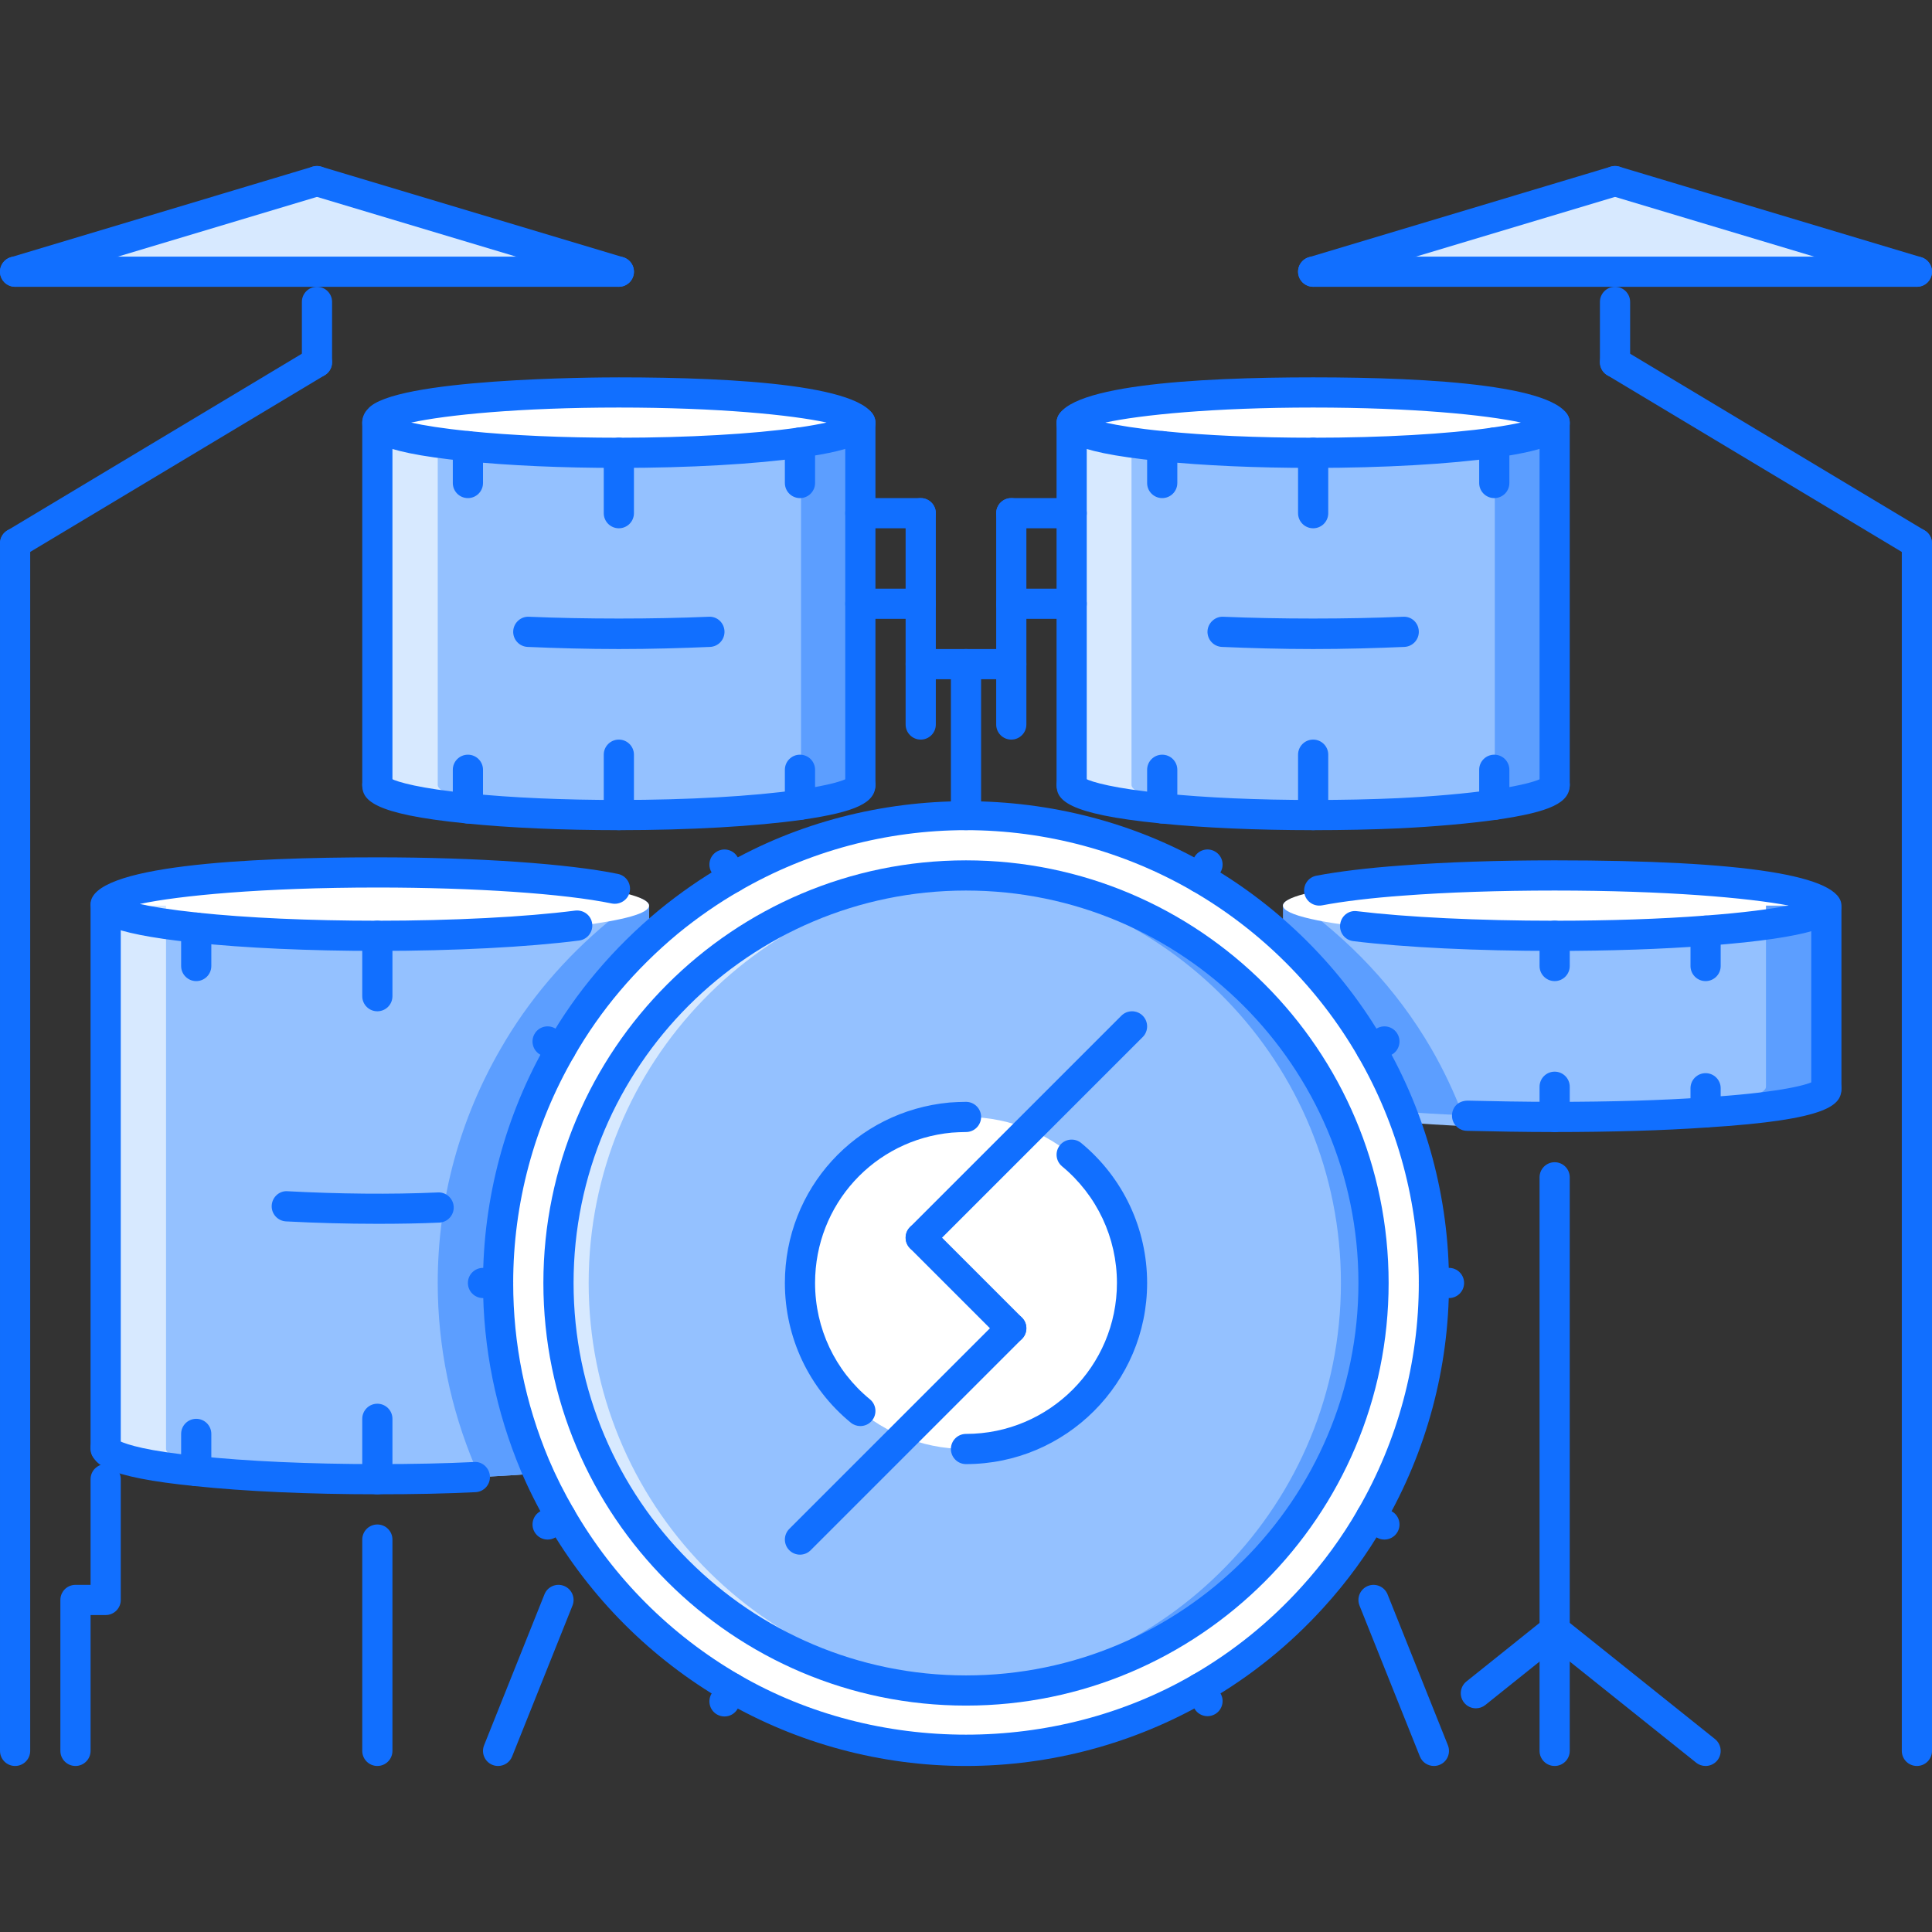 <?xml version="1.0" encoding="iso-8859-1"?>
<!-- Generator: Adobe Illustrator 19.0.0, SVG Export Plug-In . SVG Version: 6.00 Build 0)  -->
<svg version="1.1" id="Capa_1" xmlns="http://www.w3.org/2000/svg" xmlns:xlink="http://www.w3.org/1999/xlink" x="0px" y="0px"
	 viewBox="0 0 511.812 511.812" style="enable-background:new 0 0 511.812 511.812;" xml:space="preserve">
<rect x="0" y="0" width="511.812" height="511.812" fill="#333333" stroke="none"/>
<path style="fill:#94C1FF;" d="M27.991,239.913v143.955c0,2.483,10.527,4.803,26.99,6.24c12.324,1.117,27.978,1.757,44.983,1.757
	c21.504,0,40.755-1.038,53.98-2.718c11.16-1.437,17.993-3.201,17.993-5.279V239.913H27.991z"/>
<path style="fill:#5C9EFF;" d="M131.952,339.877c0-33.878,15.6-64.063,39.985-83.852v-16.111c0-0.699-0.898-1.375-2.433-2.026
	c-2.905,2.007-5.721,4.115-8.442,6.345c-11.355,9.438-21.113,20.798-28.47,33.667c-10.559,18.236-16.635,39.432-16.635,61.978
	c0,17.118,3.519,33.433,9.758,48.303c0.441,1.046,0.957,2.054,1.434,3.085c6.232-0.281,12.026-0.656,17.247-1.117
	C136.482,375.13,131.952,358.042,131.952,339.877z"/>
<path style="fill:#FFFFFF;" d="M171.938,239.913c0,2.077-6.833,3.838-17.993,5.279c-13.226,1.679-32.477,2.718-53.98,2.718
	c-17.005,0-32.66-0.641-44.983-1.761c-16.462-1.437-26.99-3.756-26.99-6.236c0-4.396,32.207-7.997,71.973-7.997
	S171.938,235.517,171.938,239.913z"/>
<path style="fill:#94C1FF;" d="M342.874,242.912v47.983c0,2.483,10.527,4.803,26.99,6.239c12.323,1.117,27.974,1.757,44.982,1.757
	c21.508,0,40.751-1.038,53.98-2.717c11.16-1.438,17.993-3.202,17.993-5.279v-47.983L342.874,242.912L342.874,242.912z"/>
<path style="fill:#5C9EFF;" d="M339.875,239.913v16.111c12.651,10.278,22.858,23.382,29.825,38.322
	c5.459,0.453,11.378,0.828,17.845,1.086c-2.343-6.084-5.1-11.957-8.325-17.533c-9.23-15.955-22.07-29.458-37.197-39.887
	C340.672,238.621,339.875,239.257,339.875,239.913z"/>
<path style="fill:#FFFFFF;" d="M483.821,239.913c0,2.077-6.833,3.838-17.993,5.279c-13.229,1.679-32.472,2.718-53.979,2.718
	c-17.01,0-32.66-0.641-44.983-1.761c-16.463-1.437-26.99-3.756-26.99-6.236c0-4.396,32.207-7.997,71.974-7.997
	C451.614,231.916,483.821,235.517,483.821,239.913z"/>
<path style="fill:#D7E9FF;" d="M70.975,390.108c-16.462-1.438-26.99-3.757-26.99-6.24V239.913H27.991v143.955
	c0,2.483,10.527,4.803,26.99,6.24c12.324,1.117,27.978,1.757,44.983,1.757c3.042,0,6.021-0.023,8.966-0.063
	C94.681,391.646,81.561,391.069,70.975,390.108z"/>
<path style="fill:#5C9EFF;" d="M467.827,239.913v47.983c0,2.077-6.833,3.842-17.993,5.279c-11.354,1.444-27.161,2.405-45.015,2.655
	c2.336,0.023,4.631,0.063,7.029,0.063c21.508,0,40.75-1.039,53.979-2.718c11.16-1.438,17.993-3.202,17.993-5.279v-47.983
	L467.827,239.913L467.827,239.913z"/>
<polygon style="fill:#D7E9FF;" points="507.812,71.976 347.872,71.976 427.843,47.985 "/>
<path style="fill:#94C1FF;" d="M395.854,117.24c9.918-1.441,15.994-3.202,15.994-5.279v95.964c0,2.077-6.076,3.839-15.994,5.279
	c-6.873,0.957-15.51,1.757-25.35,2.237c-7.037,0.32-14.636,0.48-22.633,0.48c-15.119,0-29.028-0.641-39.985-1.761
	c-14.635-1.438-23.991-3.757-23.991-6.236v-47.982v-23.991V111.96c0,2.48,9.356,4.799,23.991,6.236
	c10.957,1.121,24.866,1.761,39.985,1.761C366.99,119.958,384.093,118.919,395.854,117.24z"/>
<g>
	<path style="fill:#FFFFFF;" d="M411.848,111.961c0,2.078-6.076,3.838-15.994,5.279c-11.762,1.679-28.864,2.718-47.982,2.718
		c-15.119,0-29.028-0.64-39.985-1.761c-14.635-1.437-23.991-3.756-23.991-6.236c0-4.397,28.631-7.997,63.977-7.997
		S411.848,107.564,411.848,111.961z"/>
	<path style="fill:#FFFFFF;" d="M363.225,277.899c10.559,18.236,16.635,39.432,16.635,61.978c0,22.554-6.076,43.749-16.635,61.978
		c-4.396,7.676-9.676,14.877-15.588,21.351c-8.56,9.442-18.634,17.596-29.755,23.991c-18.228,10.559-39.423,16.635-61.976,16.635
		c-22.55,0-43.746-6.076-61.977-16.635c-18.794-10.871-34.468-26.545-45.342-45.342c-2.562-4.397-4.877-8.958-6.877-13.675
		c-6.239-14.87-9.758-31.185-9.758-48.303c0-22.546,6.076-43.741,16.635-61.978c7.356-12.869,17.114-24.229,28.47-33.667
		c5.275-4.318,10.875-8.239,16.873-11.675c18.231-10.559,39.427-16.635,61.977-16.635c22.553,0,43.749,6.076,61.976,16.635
		C336.673,243.432,352.354,259.106,363.225,277.899z M363.866,339.877c0-59.657-48.303-107.96-107.959-107.96
		c-59.658,0-107.96,48.303-107.96,107.96s48.302,107.96,107.96,107.96C315.563,447.837,363.866,399.534,363.866,339.877z"/>
</g>
<path style="fill:#94C1FF;" d="M255.906,231.916c59.657,0,107.959,48.303,107.959,107.96s-48.302,107.961-107.959,107.961
	c-59.658,0-107.96-48.303-107.96-107.96S196.249,231.916,255.906,231.916z"/>
<path style="fill:#D7E9FF;" d="M155.944,339.877c0-58.307,46.174-105.641,103.961-107.757c-1.34-0.051-2.648-0.203-3.999-0.203
	c-59.658,0-107.96,48.303-107.96,107.96s48.302,107.96,107.96,107.96c1.35,0,2.659-0.148,3.999-0.203
	C202.117,445.517,155.944,398.183,155.944,339.877z"/>
<path style="fill:#5C9EFF;" d="M355.228,339.877c0,58.307-46.17,105.641-103.96,107.757c1.339,0.055,2.647,0.203,3.998,0.203
	c59.657,0,107.959-48.303,107.959-107.96s-48.302-107.961-107.959-107.961c-1.351,0-2.659,0.152-3.998,0.203
	C309.058,234.236,355.228,281.57,355.228,339.877z"/>
<path style="fill:#94C1FF;" d="M211.923,117.24c9.918-1.441,15.994-3.202,15.994-5.279v23.991v23.991v47.982
	c0,2.077-6.076,3.839-15.994,5.279c-11.757,1.679-28.868,2.718-47.982,2.718c-15.116,0-29.028-0.641-39.985-1.761
	c-14.635-1.438-23.991-3.757-23.991-6.236v-95.964c0,2.48,9.356,4.799,23.991,6.236c10.957,1.121,24.87,1.761,39.985,1.761
	C183.054,119.958,200.165,118.919,211.923,117.24z"/>
<path style="fill:#D7E9FF;" d="M139.949,214.161c-14.635-1.438-23.991-3.757-23.991-6.236v-90.693
	c-9.918-1.41-15.994-3.284-15.994-5.271v95.964c0,2.479,9.356,4.799,23.991,6.236c10.957,1.12,24.87,1.761,39.985,1.761
	c2.913,0,5.764-0.031,8.571-0.078C160.305,215.668,149.071,215.094,139.949,214.161z"/>
<path style="fill:#5C9EFF;" d="M188.217,214.161c14.635-1.438,23.991-3.757,23.991-6.236v-90.693
	c9.918-1.41,15.994-3.284,15.994-5.271v95.964c0,2.479-9.356,4.799-23.991,6.236c-10.957,1.12-24.87,1.761-39.985,1.761
	c-2.913,0-5.764-0.031-8.571-0.078C167.861,215.668,179.095,215.094,188.217,214.161z"/>
<path style="fill:#D7E9FF;" d="M323.74,214.161c-14.635-1.438-23.991-3.757-23.991-6.236v-90.693
	c-9.918-1.41-15.994-3.284-15.994-5.271v95.964c0,2.479,9.356,4.799,23.991,6.236c10.957,1.12,24.866,1.761,39.985,1.761
	c2.913,0,5.764-0.031,8.575-0.078C344.093,215.668,332.862,215.094,323.74,214.161z"/>
<path style="fill:#5C9EFF;" d="M372.004,214.161c14.635-1.438,23.991-3.757,23.991-6.236v-90.693
	c9.918-1.41,15.994-3.284,15.994-5.271v95.964c0,2.479-9.356,4.799-23.991,6.236c-10.949,1.12-24.866,1.761-39.985,1.761
	c-2.905,0-5.764-0.031-8.567-0.078C351.651,215.668,362.882,215.094,372.004,214.161z"/>
<path style="fill:#FFFFFF;" d="M227.917,111.961c0,2.078-6.076,3.838-15.994,5.279c-11.757,1.679-28.868,2.718-47.982,2.718
	c-15.116,0-29.028-0.64-39.985-1.761c-14.635-1.437-23.991-3.756-23.991-6.236c0-0.32,0.078-0.558,0.32-0.8
	c3.28-3.999,30.547-7.197,63.656-7.197C199.287,103.964,227.917,107.564,227.917,111.961z"/>
<polygon style="fill:#D7E9FF;" points="163.941,71.976 4,71.976 83.97,47.985 "/>
<path style="fill:#FFFFFF;" d="M299.889,339.877c0,24.296-19.695,43.983-43.983,43.983c-24.292,0-43.984-19.688-43.984-43.983
	c0-24.288,19.692-43.983,43.984-43.983C280.194,295.893,299.889,315.589,299.889,339.877z"/>
<g>
	<path style="fill:#116FFF;" d="M483.821,292.496c-2.21,0-3.998-1.585-3.998-3.796v-47.986c0-2.21,1.788-3.999,3.998-3.999
		c2.211,0,3.999,1.789,3.999,3.999v47.58C487.82,290.505,486.032,292.496,483.821,292.496z"/>
	<path style="fill:#116FFF;" d="M411.848,251.909c-20.703,0-39.642-0.917-53.34-2.589c-2.194-0.266-3.757-2.257-3.483-4.452
		c0.266-2.19,2.233-3.792,4.452-3.483c13.182,1.605,32.276,2.526,52.371,2.526c14.486,0,28.208-0.464,39.68-1.347
		c10.551-0.781,17.705-1.769,22.297-2.675c-10.621-2.034-32.457-3.975-61.977-3.975c-14.667,0-28.529,0.464-40.079,1.347
		c-8.294,0.594-15.939,1.507-21.547,2.581c-2.163,0.387-4.256-1.007-4.678-3.179c-0.414-2.167,1.007-4.264,3.179-4.678
		c5.904-1.128,13.877-2.085,22.452-2.698c11.73-0.898,25.803-1.371,40.673-1.371c50.41,0,75.972,4.038,75.972,11.996
		c0,1.347-0.516,2.562-1.546,3.604c-1.094,1.226-4.343,4.823-34.145,7.021C440.463,251.436,426.53,251.909,411.848,251.909z"/>
	<path style="fill:#116FFF;" d="M411.848,299.891c-8.106,0-15.979-0.156-23.281-0.32c-2.21-0.047-3.959-1.874-3.912-4.084
		c0.055-2.202,1.586-3.843,4.092-3.913c7.248,0.164,15.058,0.32,23.102,0.32c14.861,0,28.591-0.405,39.703-1.187
		c18.541-1.156,26.545-3.085,28.662-4.14c0.641-1.343,2.015-2.272,3.607-2.272c2.211,0,3.999,1.789,3.999,3.998
		c0,4.304-2.733,8.342-35.737,10.396C440.822,299.477,426.889,299.891,411.848,299.891z"/>
	<path style="fill:#116FFF;" d="M255.906,467.829c-22.457,0-44.581-5.935-63.98-17.173c-19.395-11.223-35.576-27.404-46.799-46.795
		c-2.71-4.655-5.1-9.411-7.099-14.12c-6.686-15.939-10.075-32.715-10.075-49.864c0-22.452,5.939-44.577,17.173-63.977
		c7.45-13.046,17.337-24.741,29.372-34.741c5.619-4.6,11.48-8.657,17.442-12.074c38.767-22.445,89.142-22.457,127.94,0.012
		c19.399,11.223,35.581,27.404,46.804,46.803c11.237,19.399,17.173,41.524,17.173,63.977c0,22.46-5.936,44.585-17.173,63.984
		c-4.491,7.849-9.911,15.268-16.096,22.046c-8.927,9.832-19.259,18.166-30.708,24.757
		C300.483,461.894,278.366,467.829,255.906,467.829z M255.906,219.921c-21.051,0-41.789,5.564-59.974,16.096
		c-5.596,3.206-11.09,7.009-16.342,11.308c-11.277,9.371-20.547,20.336-27.533,32.559c-10.543,18.204-16.107,38.946-16.107,59.993
		c0,16.088,3.178,31.816,9.446,46.756c1.862,4.39,4.1,8.841,6.646,13.214c10.527,18.196,25.702,33.371,43.891,43.891
		c36.369,21.063,83.574,21.063,119.951,0c10.73-6.178,20.414-13.987,28.786-23.219c5.795-6.349,10.871-13.291,15.089-20.648
		c10.543-18.204,16.103-38.938,16.103-59.993c0-21.047-5.56-41.789-16.095-59.97c-10.52-18.192-25.702-33.367-43.883-43.891
		C297.695,225.485,276.961,219.921,255.906,219.921z"/>
	<path style="fill:#116FFF;" d="M255.906,451.835c-61.735,0-111.958-50.223-111.958-111.958s50.223-111.959,111.958-111.959
		s111.958,50.224,111.958,111.959S317.641,451.835,255.906,451.835z M255.906,235.915c-57.326,0-103.961,46.64-103.961,103.962
		c0,57.33,46.635,103.962,103.961,103.962c57.322,0,103.961-46.632,103.961-103.962
		C359.868,282.554,313.228,235.915,255.906,235.915z"/>
	<path style="fill:#116FFF;" d="M131.952,467.829c-0.496,0-1-0.086-1.484-0.281c-2.05-0.819-3.049-3.146-2.229-5.201l15.994-39.984
		c0.816-2.055,3.167-3.054,5.197-2.227c2.05,0.82,3.05,3.147,2.23,5.193l-15.994,39.986
		C135.041,466.885,133.538,467.829,131.952,467.829z"/>
	<path style="fill:#116FFF;" d="M379.86,467.829c-1.578,0-3.085-0.944-3.71-2.507l-16.002-39.993
		c-0.812-2.046,0.188-4.373,2.233-5.193c2.047-0.819,4.374,0.18,5.201,2.227l15.986,39.977c0.82,2.055-0.164,4.382-2.218,5.201
		C380.86,467.735,380.36,467.829,379.86,467.829z"/>
	<path style="fill:#116FFF;" d="M131.952,343.876h-3.999c-2.21,0-3.999-1.789-3.999-3.999s1.788-3.999,3.999-3.999h3.999
		c2.21,0,3.999,1.789,3.999,3.999S134.162,343.876,131.952,343.876z"/>
	<path style="fill:#116FFF;" d="M383.858,343.876h-3.998c-2.21,0-3.999-1.789-3.999-3.999s1.789-3.999,3.999-3.999h3.998
		c2.211,0,3.999,1.789,3.999,3.999S386.069,343.876,383.858,343.876z"/>
	<path style="fill:#116FFF;" d="M145.073,407.851c-1.39,0-2.745-0.726-3.479-2.022c-1.093-1.921-0.421-4.357,1.5-5.451l3.518-1.999
		c1.929-1.086,4.366-0.414,5.451,1.499c1.094,1.922,0.422,4.365-1.499,5.451l-3.519,2
		C146.42,407.687,145.74,407.851,145.073,407.851z"/>
	<path style="fill:#116FFF;" d="M363.225,281.898c-1.39,0-2.741-0.727-3.475-2.022c-1.094-1.922-0.422-4.357,1.499-5.451
		l3.522-1.999c1.937-1.094,4.365-0.422,5.451,1.499c1.093,1.921,0.421,4.365-1.5,5.451l-3.521,1.999
		C364.577,281.734,363.897,281.898,363.225,281.898z"/>
	<path style="fill:#116FFF;" d="M191.926,454.718c-0.667,0-1.347-0.172-1.972-0.523c-1.921-1.094-2.593-3.53-1.5-5.451l2-3.522
		c1.085-1.921,3.526-2.601,5.451-1.499c1.921,1.093,2.593,3.529,1.499,5.451l-1.999,3.521
		C194.671,453.991,193.317,454.718,191.926,454.718z"/>
	<path style="fill:#116FFF;" d="M317.883,236.555c-0.671,0-1.351-0.168-1.976-0.523c-1.921-1.089-2.593-3.53-1.499-5.451
		l1.999-3.518c1.086-1.921,3.521-2.604,5.451-1.5c1.921,1.089,2.593,3.53,1.499,5.451l-1.999,3.519
		C320.624,235.829,319.273,236.555,317.883,236.555z"/>
	<path style="fill:#116FFF;" d="M319.882,454.639c-1.374,0-2.717-0.711-3.451-1.992l-1.999-3.436
		c-1.117-1.914-0.469-4.358,1.437-5.467c1.906-1.117,4.357-0.469,5.467,1.444l1.999,3.437c1.117,1.913,0.469,4.357-1.437,5.467
		C321.257,454.46,320.569,454.639,319.882,454.639z"/>
	<path style="fill:#116FFF;" d="M193.933,236.555c-1.39,0-2.745-0.726-3.479-2.022l-2-3.519c-1.093-1.921-0.421-4.361,1.5-5.451
		c1.933-1.093,4.369-0.414,5.451,1.5l1.999,3.518c1.094,1.921,0.422,4.362-1.499,5.451
		C195.281,236.387,194.601,236.555,193.933,236.555z"/>
	<path style="fill:#116FFF;" d="M366.74,407.851c-0.672,0-1.344-0.164-1.968-0.522l-3.522-2c-1.921-1.086-2.593-3.529-1.499-5.451
		c1.085-1.921,3.521-2.593,5.451-1.499l3.521,1.999c1.921,1.094,2.593,3.53,1.5,5.451
		C369.489,407.126,368.13,407.851,366.74,407.851z"/>
	<path style="fill:#116FFF;" d="M148.583,281.898c-0.668,0-1.348-0.164-1.972-0.523l-3.518-1.999c-1.921-1.086-2.593-3.53-1.5-5.451
		c1.082-1.921,3.515-2.601,5.451-1.499l3.519,1.999c1.921,1.094,2.593,3.529,1.499,5.451
		C151.328,281.172,149.973,281.898,148.583,281.898z"/>
	<path style="fill:#116FFF;" d="M255.906,219.921c-2.21,0-3.999-1.789-3.999-3.999v-39.985c0-2.21,1.789-3.998,3.999-3.998
		c2.209,0,3.999,1.788,3.999,3.998v39.985C259.905,218.132,258.116,219.921,255.906,219.921z"/>
	<path style="fill:#116FFF;" d="M267.901,195.93c-2.21,0-3.998-1.789-3.998-3.999v-55.979c0-2.21,1.788-3.999,3.998-3.999
		c2.211,0,3.999,1.788,3.999,3.999v55.979C271.9,194.141,270.112,195.93,267.901,195.93z"/>
	<path style="fill:#116FFF;" d="M243.911,195.93c-2.21,0-3.999-1.789-3.999-3.999v-55.979c0-2.21,1.788-3.999,3.999-3.999
		c2.21,0,3.999,1.788,3.999,3.999v55.979C247.909,194.141,246.121,195.93,243.911,195.93z"/>
	<path style="fill:#116FFF;" d="M267.901,179.936h-23.99c-2.21,0-3.999-1.789-3.999-3.999c0-2.21,1.788-3.998,3.999-3.998h23.99
		c2.211,0,3.999,1.788,3.999,3.998C271.9,178.147,270.112,179.936,267.901,179.936z"/>
	<path style="fill:#116FFF;" d="M283.895,139.95h-15.994c-2.21,0-3.998-1.789-3.998-3.999c0-2.21,1.788-3.999,3.998-3.999h15.994
		c2.211,0,3.999,1.788,3.999,3.999C287.894,138.162,286.106,139.95,283.895,139.95z"/>
	<path style="fill:#116FFF;" d="M283.895,163.942h-15.994c-2.21,0-3.998-1.789-3.998-3.999c0-2.21,1.788-3.998,3.998-3.998h15.994
		c2.211,0,3.999,1.788,3.999,3.998C287.894,162.153,286.106,163.942,283.895,163.942z"/>
	<path style="fill:#116FFF;" d="M243.911,139.95h-15.994c-2.21,0-3.999-1.789-3.999-3.999c0-2.21,1.789-3.999,3.999-3.999h15.994
		c2.21,0,3.999,1.788,3.999,3.999C247.909,138.162,246.121,139.95,243.911,139.95z"/>
	<path style="fill:#116FFF;" d="M243.911,163.942h-15.994c-2.21,0-3.999-1.789-3.999-3.999c0-2.21,1.789-3.998,3.999-3.998h15.994
		c2.21,0,3.999,1.788,3.999,3.998C247.909,162.153,246.121,163.942,243.911,163.942z"/>
	<path style="fill:#116FFF;" d="M283.895,211.924c-2.21,0-3.998-1.789-3.998-3.999v-95.964c0-2.21,1.788-3.999,3.998-3.999
		c2.211,0,3.999,1.789,3.999,3.999v95.964C287.894,210.135,286.106,211.924,283.895,211.924z"/>
	<path style="fill:#116FFF;" d="M411.848,211.924c-2.211,0-3.999-1.789-3.999-3.999v-95.964c0-2.21,1.788-3.999,3.999-3.999
		c2.21,0,3.998,1.789,3.998,3.999v95.964C415.846,210.135,414.058,211.924,411.848,211.924z"/>
	<path style="fill:#116FFF;" d="M347.872,123.956c-15.025,0-28.989-0.617-40.392-1.78c-25.451-2.499-27.583-6.416-27.583-10.215
		c0-9.915,36.971-11.996,67.975-11.996s67.975,2.081,67.975,11.996c0,4.737-5.076,7.154-19.414,9.235
		C384.147,122.953,366.451,123.956,347.872,123.956z M292.814,111.941c3.358,0.753,8.356,1.578,15.463,2.277
		c11.152,1.14,24.835,1.741,39.595,1.741c18.22,0,35.502-0.976,47.42-2.679c3.257-0.473,5.732-0.929,7.606-1.347
		c-9.278-2.019-28.739-3.971-55.026-3.971C321.561,107.962,302.084,109.918,292.814,111.941z"/>
	<path style="fill:#116FFF;" d="M347.872,219.921c-15.025,0-28.997-0.617-40.392-1.781c-25.451-2.499-27.583-6.415-27.583-10.215
		c0-2.21,1.788-3.998,3.998-3.998c1.617,0,3.007,0.956,3.64,2.339c1.718,0.914,7.646,2.632,20.742,3.916
		c11.152,1.141,24.835,1.742,39.595,1.742c7.935,0,15.471-0.16,22.445-0.476c9.215-0.449,17.86-1.211,24.99-2.202
		c8.855-1.289,11.934-2.468,12.894-2.96c0.625-1.391,2.022-2.358,3.647-2.358c2.21,0,3.998,1.788,3.998,3.998
		c0,4.736-5.076,7.154-19.414,9.235c-7.389,1.027-16.275,1.812-25.733,2.277C363.593,219.761,355.931,219.921,347.872,219.921z"/>
	<path style="fill:#116FFF;" d="M347.872,171.939c-8.544,0-16.666-0.238-24.163-0.563c-2.202-0.094-3.92-1.96-3.827-4.167
		c0.102-2.206,2.055-3.944,4.171-3.823c14.769,0.633,32.87,0.633,47.639,0c2.28-0.133,4.077,1.617,4.17,3.823
		c0.094,2.207-1.624,4.073-3.826,4.167C364.538,171.7,356.416,171.939,347.872,171.939z"/>
	<path style="fill:#116FFF;" d="M347.872,219.921c-2.21,0-3.998-1.789-3.998-3.999v-15.994c0-2.21,1.788-3.998,3.998-3.998
		s3.998,1.788,3.998,3.998v15.994C351.87,218.132,350.082,219.921,347.872,219.921z"/>
	<path style="fill:#116FFF;" d="M347.872,139.95c-2.21,0-3.998-1.789-3.998-3.999v-15.994c0-2.21,1.788-3.999,3.998-3.999
		s3.998,1.789,3.998,3.999v15.994C351.87,138.162,350.082,139.95,347.872,139.95z"/>
	<path style="fill:#116FFF;" d="M395.854,217.203c-2.211,0-3.999-1.789-3.999-3.999v-9.277c0-2.21,1.788-3.999,3.999-3.999
		c2.21,0,3.998,1.789,3.998,3.999v9.277C399.852,215.414,398.064,217.203,395.854,217.203z"/>
	<path style="fill:#116FFF;" d="M395.854,131.953c-2.211,0-3.999-1.788-3.999-3.999v-10.715c0-2.21,1.788-3.999,3.999-3.999
		c2.21,0,3.998,1.789,3.998,3.999v10.715C399.852,130.165,398.064,131.953,395.854,131.953z"/>
	<path style="fill:#116FFF;" d="M307.886,131.953c-2.21,0-3.998-1.788-3.998-3.999v-9.758c0-2.21,1.788-3.998,3.998-3.998
		s3.999,1.788,3.999,3.998v9.758C311.885,130.165,310.096,131.953,307.886,131.953z"/>
	<path style="fill:#116FFF;" d="M307.886,218.159c-2.21,0-3.998-1.788-3.998-3.998v-10.234c0-2.21,1.788-3.999,3.998-3.999
		s3.999,1.789,3.999,3.999v10.234C311.885,216.371,310.096,218.159,307.886,218.159z"/>
	<path style="fill:#116FFF;" d="M99.964,211.924c-2.21,0-3.998-1.789-3.998-3.999v-95.964c0-2.21,1.788-3.999,3.998-3.999
		s3.999,1.789,3.999,3.999v95.964C103.963,210.135,102.174,211.924,99.964,211.924z"/>
	<path style="fill:#116FFF;" d="M227.917,211.924c-2.21,0-3.999-1.789-3.999-3.999v-95.964c0-2.21,1.789-3.999,3.999-3.999
		c2.21,0,3.999,1.789,3.999,3.999v95.964C231.915,210.135,230.127,211.924,227.917,211.924z"/>
	<path style="fill:#116FFF;" d="M163.941,123.956c-15.026,0-28.993-0.617-40.392-1.78c-25.451-2.499-27.583-6.416-27.583-10.215
		c0-1.765,0.812-2.948,1.491-3.627c6.638-8.126,60.38-8.368,66.483-8.368c31.008,0,67.975,2.081,67.975,11.996
		c0,4.737-5.08,7.154-19.418,9.235C200.216,122.953,182.52,123.956,163.941,123.956z M108.922,111.949
		c3.358,0.75,8.34,1.574,15.424,2.269c11.148,1.14,24.834,1.741,39.595,1.741c18.22,0,35.502-0.976,47.416-2.679
		c3.26-0.473,5.736-0.929,7.61-1.347c-9.278-2.019-28.739-3.971-55.026-3.971C137.681,107.962,118.215,109.922,108.922,111.949z"/>
	<path style="fill:#116FFF;" d="M163.941,219.921c-15.03,0-28.997-0.617-40.392-1.781c-25.451-2.499-27.583-6.415-27.583-10.215
		c0-2.21,1.788-3.998,3.998-3.998c1.617,0,3.007,0.956,3.64,2.339c1.718,0.914,7.646,2.632,20.742,3.916
		c11.148,1.141,24.834,1.742,39.595,1.742c18.22,0,35.502-0.976,47.416-2.678c8.872-1.289,11.948-2.468,12.913-2.96
		c0.625-1.391,2.022-2.358,3.647-2.358c2.21,0,3.999,1.788,3.999,3.998c0,4.736-5.08,7.154-19.418,9.235
		C200.216,218.917,182.52,219.921,163.941,219.921z"/>
	<path style="fill:#116FFF;" d="M163.941,171.939c-8.54,0-16.67-0.238-24.163-0.563c-2.206-0.094-3.917-1.96-3.823-4.167
		c0.098-2.206,2.007-3.944,4.167-3.823c14.768,0.633,32.871,0.633,47.639,0c2.233-0.133,4.072,1.617,4.166,3.823
		c0.094,2.207-1.616,4.073-3.822,4.167C180.61,171.7,172.48,171.939,163.941,171.939z"/>
	<path style="fill:#116FFF;" d="M163.941,219.921c-2.21,0-3.999-1.789-3.999-3.999v-15.994c0-2.21,1.789-3.998,3.999-3.998
		s3.998,1.788,3.998,3.998v15.994C167.939,218.132,166.151,219.921,163.941,219.921z"/>
	<path style="fill:#116FFF;" d="M163.941,139.95c-2.21,0-3.999-1.789-3.999-3.999v-15.994c0-2.21,1.789-3.999,3.999-3.999
		s3.998,1.789,3.998,3.999v15.994C167.939,138.162,166.151,139.95,163.941,139.95z"/>
	<path style="fill:#116FFF;" d="M211.923,217.203c-2.21,0-3.999-1.789-3.999-3.999v-9.277c0-2.21,1.789-3.999,3.999-3.999
		c2.21,0,3.999,1.789,3.999,3.999v9.277C215.921,215.414,214.133,217.203,211.923,217.203z"/>
	<path style="fill:#116FFF;" d="M211.923,131.953c-2.21,0-3.999-1.788-3.999-3.999v-10.715c0-2.21,1.789-3.999,3.999-3.999
		c2.21,0,3.999,1.789,3.999,3.999v10.715C215.921,130.165,214.133,131.953,211.923,131.953z"/>
	<path style="fill:#116FFF;" d="M123.955,131.953c-2.21,0-3.999-1.788-3.999-3.999v-9.758c0-2.21,1.789-3.998,3.999-3.998
		s3.999,1.788,3.999,3.998v9.758C127.954,130.165,126.165,131.953,123.955,131.953z"/>
	<path style="fill:#116FFF;" d="M123.955,218.159c-2.21,0-3.999-1.788-3.999-3.998v-10.234c0-2.21,1.789-3.999,3.999-3.999
		s3.999,1.789,3.999,3.999v10.234C127.954,216.371,126.165,218.159,123.955,218.159z"/>
	<path style="fill:#116FFF;" d="M27.991,387.664c-2.21,0-3.999-1.593-3.999-3.804V239.913c0-2.21,1.788-3.999,3.999-3.999
		c2.21,0,3.999,1.789,3.999,3.999v143.548C31.989,385.673,30.201,387.664,27.991,387.664z"/>
	<path style="fill:#116FFF;" d="M99.964,251.909c-18.052,0-35.241-0.773-48.408-2.183c-24.612-2.562-26.189-6.076-27.134-8.173
		l0.035-0.016c-0.293-0.66-0.465-1.401-0.465-2.022c0-10.246,41.313-12.397,75.972-12.397c26.248,0,50.677,1.687,63.75,4.4
		c2.163,0.449,3.553,2.565,3.104,4.729c-0.453,2.164-2.589,3.507-4.729,3.104c-12.582-2.612-36.385-4.236-62.125-4.236
		c-30.473,0-52.738,2.163-62.922,4.365c3.183,0.711,8.028,1.531,15.354,2.296c12.901,1.379,29.794,2.136,47.568,2.136
		c19.993,0,39.103-0.98,52.434-2.687c2.226-0.234,4.198,1.269,4.475,3.459c0.281,2.19-1.269,4.194-3.459,4.475
		C139.762,250.906,120.281,251.909,99.964,251.909z"/>
	<path style="fill:#116FFF;" d="M99.964,395.856c-18.052,0-35.241-0.773-48.408-2.18c-11.238-1.116-18.993-2.631-23.019-4.514
		c-3.744-1.663-4.545-4.021-4.545-5.701c0-2.21,1.788-3.998,3.999-3.998c1.585,0,2.956,0.922,3.6,2.265
		c2.3,1.039,7.396,2.663,20.785,3.991c12.921,1.382,29.813,2.14,47.588,2.14c9.696,0,18.083-0.18,25.635-0.555
		c2.167-0.188,4.077,1.593,4.19,3.804c0.109,2.202-1.593,4.076-3.8,4.186C118.309,395.677,109.793,395.856,99.964,395.856z"/>
	<path style="fill:#116FFF;" d="M99.964,324.203c-8.056,0-16.197-0.219-24.206-0.641c-2.202-0.125-3.896-2.007-3.779-4.209
		c0.121-2.21,2.019-3.96,4.209-3.78c13.37,0.711,27.342,0.883,39.825,0.32c2.175-0.117,4.077,1.602,4.178,3.812
		c0.102,2.202-1.605,4.076-3.811,4.178C111.124,324.125,105.626,324.203,99.964,324.203z"/>
	<path style="fill:#116FFF;" d="M99.964,267.903c-2.21,0-3.998-1.788-3.998-3.998V247.91c0-2.21,1.788-3.999,3.998-3.999
		s3.999,1.789,3.999,3.999v15.995C103.963,266.115,102.174,267.903,99.964,267.903z"/>
	<path style="fill:#116FFF;" d="M99.964,395.856c-2.21,0-3.998-1.789-3.998-3.999v-15.994c0-2.21,1.788-3.998,3.998-3.998
		s3.999,1.788,3.999,3.998v15.994C103.963,394.067,102.174,395.856,99.964,395.856z"/>
	<path style="fill:#116FFF;" d="M51.982,393.7c-2.21,0-3.998-1.788-3.998-3.998v-9.84c0-2.21,1.788-3.999,3.998-3.999
		c2.21,0,3.999,1.789,3.999,3.999v9.84C55.981,391.912,54.192,393.7,51.982,393.7z"/>
	<path style="fill:#116FFF;" d="M51.982,259.907c-2.21,0-3.998-1.789-3.998-4v-10.156c0-2.21,1.788-3.999,3.998-3.999
		c2.21,0,3.999,1.789,3.999,3.999v10.156C55.981,258.118,54.192,259.907,51.982,259.907z"/>
	<path style="fill:#116FFF;" d="M19.994,467.829c-2.21,0-3.999-1.788-3.999-3.998v-39.985c0-2.21,1.788-3.998,3.999-3.998h3.999
		v-27.99c0-2.21,1.788-3.998,3.999-3.998c2.21,0,3.999,1.788,3.999,3.998v31.988c0,2.21-1.789,3.999-3.999,3.999h-3.999v35.986
		C23.992,466.041,22.204,467.829,19.994,467.829z"/>
	<path style="fill:#116FFF;" d="M4,467.829c-2.21,0-3.999-1.788-3.999-3.998V143.949c0-2.21,1.789-3.999,3.999-3.999
		s3.999,1.788,3.999,3.999v319.882C7.998,466.041,6.21,467.829,4,467.829z"/>
	<path style="fill:#116FFF;" d="M4.004,147.948c-1.359,0-2.683-0.691-3.432-1.94c-1.137-1.895-0.523-4.351,1.37-5.486L81.913,92.54
		c1.894-1.14,4.354-0.527,5.486,1.371c1.136,1.894,0.523,4.35-1.371,5.486l-79.97,47.982C5.413,147.764,4.702,147.948,4.004,147.948
		z"/>
	<path style="fill:#116FFF;" d="M83.97,99.965c-2.21,0-3.998-1.788-3.998-3.998V79.973c0-2.21,1.788-3.999,3.998-3.999
		s3.999,1.789,3.999,3.999v15.994C87.969,98.177,86.18,99.965,83.97,99.965z"/>
	<path style="fill:#116FFF;" d="M163.941,75.974H4c-2.21,0-3.999-1.788-3.999-3.998S1.79,67.977,4,67.977h159.941
		c2.21,0,3.998,1.789,3.998,3.999C167.939,74.186,166.151,75.974,163.941,75.974z"/>
	<path style="fill:#116FFF;" d="M4,75.974c-1.722,0-3.311-1.116-3.831-2.851c-0.633-2.112,0.566-4.342,2.683-4.979l79.971-23.991
		c2.116-0.636,4.346,0.566,4.979,2.683c0.632,2.113-0.566,4.343-2.683,4.979L5.148,75.806C4.765,75.919,4.379,75.974,4,75.974z"/>
	<path style="fill:#116FFF;" d="M163.941,75.974c-0.379,0-0.766-0.055-1.148-0.168l-79.97-23.991
		c-2.117-0.636-3.315-2.866-2.683-4.979c0.628-2.116,2.85-3.319,4.979-2.683l79.97,23.991c2.116,0.637,3.315,2.866,2.683,4.979
		C167.252,74.858,165.662,75.974,163.941,75.974z"/>
	<path style="fill:#116FFF;" d="M507.812,467.829c-2.21,0-3.998-1.788-3.998-3.998V143.949c0-2.21,1.788-3.999,3.998-3.999
		s3.999,1.788,3.999,3.999v319.882C511.811,466.041,510.022,467.829,507.812,467.829z"/>
	<path style="fill:#116FFF;" d="M507.812,147.948c-0.702,0-1.413-0.184-2.062-0.57l-79.971-47.982
		c-1.89-1.136-2.499-3.592-1.366-5.486c1.132-1.898,3.593-2.511,5.49-1.371l79.97,47.982c1.891,1.136,2.5,3.592,1.367,5.486
		C510.491,147.256,509.172,147.948,507.812,147.948z"/>
	<path style="fill:#116FFF;" d="M427.843,99.965c-2.211,0-3.999-1.788-3.999-3.998V79.973c0-2.21,1.788-3.999,3.999-3.999
		c2.21,0,3.998,1.789,3.998,3.999v15.994C431.841,98.177,430.052,99.965,427.843,99.965z"/>
	<path style="fill:#116FFF;" d="M507.812,75.974h-159.94c-2.21,0-3.998-1.788-3.998-3.998s1.788-3.999,3.998-3.999h159.94
		c2.21,0,3.999,1.789,3.999,3.999S510.022,75.974,507.812,75.974z"/>
	<path style="fill:#116FFF;" d="M507.812,75.974c-0.374,0-0.765-0.055-1.147-0.168l-79.971-23.991
		c-2.116-0.636-3.319-2.866-2.679-4.979c0.625-2.116,2.858-3.319,4.975-2.683l79.971,23.991c2.116,0.637,3.319,2.866,2.679,4.979
		C511.124,74.858,509.53,75.974,507.812,75.974z"/>
	<path style="fill:#116FFF;" d="M347.872,75.974c-1.718,0-3.312-1.116-3.826-2.851c-0.641-2.112,0.562-4.342,2.678-4.979
		l79.971-23.991c2.124-0.636,4.342,0.566,4.975,2.683c0.641,2.113-0.563,4.343-2.679,4.979L349.02,75.806
		C348.637,75.919,348.247,75.974,347.872,75.974z"/>
	<path style="fill:#116FFF;" d="M411.848,259.907c-2.211,0-3.999-1.789-3.999-4v-7.997c0-2.21,1.788-3.999,3.999-3.999
		c2.21,0,3.998,1.789,3.998,3.999v7.997C415.846,258.118,414.058,259.907,411.848,259.907z"/>
	<path style="fill:#116FFF;" d="M411.848,299.891c-2.211,0-3.999-1.788-3.999-3.998v-7.997c0-2.21,1.788-3.999,3.999-3.999
		c2.21,0,3.998,1.789,3.998,3.999v7.997C415.846,298.103,414.058,299.891,411.848,299.891z"/>
	<path style="fill:#116FFF;" d="M451.833,259.907c-2.21,0-3.998-1.789-3.998-4v-9.356c0-2.21,1.788-3.999,3.998-3.999
		c2.211,0,3.999,1.788,3.999,3.999v9.356C455.832,258.118,454.044,259.907,451.833,259.907z"/>
	<path style="fill:#116FFF;" d="M451.833,298.697c-2.21,0-3.998-1.789-3.998-3.999v-6.404c0-2.209,1.788-3.998,3.998-3.998
		c2.211,0,3.999,1.789,3.999,3.998v6.404C455.832,296.908,454.044,298.697,451.833,298.697z"/>
	<path style="fill:#116FFF;" d="M99.964,467.829c-2.21,0-3.998-1.788-3.998-3.998v-55.979c0-2.21,1.788-3.998,3.998-3.998
		s3.999,1.788,3.999,3.998v55.979C103.963,466.041,102.174,467.829,99.964,467.829z"/>
	<path style="fill:#116FFF;" d="M411.848,467.829c-2.211,0-3.999-1.788-3.999-3.998V311.887c0-2.211,1.788-3.999,3.999-3.999
		c2.21,0,3.998,1.788,3.998,3.999V463.83C415.846,466.041,414.058,467.829,411.848,467.829z"/>
	<path style="fill:#116FFF;" d="M451.833,467.829c-0.874,0-1.765-0.281-2.498-0.874l-39.985-31.988
		c-1.719-1.382-1.999-3.897-0.625-5.623c1.382-1.71,3.905-1.999,5.623-0.625l39.985,31.988c1.718,1.382,1.999,3.897,0.624,5.623
		C454.161,467.313,453.005,467.829,451.833,467.829z"/>
	<path style="fill:#116FFF;" d="M390.981,452.553c-1.172,0-2.336-0.508-3.124-1.499c-1.383-1.718-1.102-4.241,0.624-5.615
		l20.868-16.713c1.726-1.39,4.248-1.108,5.622,0.617c1.375,1.726,1.102,4.241-0.624,5.623l-20.867,16.712
		C392.738,452.272,391.855,452.553,390.981,452.553z"/>
	<path style="fill:#116FFF;" d="M227.913,377.784c-0.89,0-1.789-0.296-2.53-0.905c-11.093-9.091-17.458-22.577-17.458-37.002
		c0-24.944,18.751-45.499,43.613-47.803c1.48-0.094,2.925-0.18,4.37-0.18c2.209,0,3.999,1.788,3.999,3.999
		c0,2.21-1.789,3.998-3.999,3.998c-1.273,0-2.546,0.078-3.745,0.156c-20.609,1.914-36.24,19.04-36.24,39.829
		c0,12.019,5.295,23.249,14.53,30.816c1.707,1.398,1.957,3.921,0.558,5.631C230.221,377.285,229.073,377.784,227.913,377.784z"/>
	<path style="fill:#116FFF;" d="M255.906,387.859c-2.21,0-3.999-1.788-3.999-3.999c0-2.21,1.789-3.998,3.999-3.998
		c22.045,0,39.985-17.938,39.985-39.985c0-11.987-5.303-23.257-14.542-30.902c-1.702-1.414-1.937-3.929-0.53-5.631
		c1.405-1.702,3.928-1.937,5.622-0.531c11.09,9.169,17.447,22.679,17.447,37.064C303.888,366.336,282.365,387.859,255.906,387.859z"
		/>
	<path style="fill:#116FFF;" d="M267.901,355.871c-1.022,0-2.046-0.391-2.826-1.171l-23.991-23.992
		c-1.562-1.562-1.562-4.092,0-5.653c1.562-1.563,4.092-1.563,5.654,0l23.99,23.991c1.563,1.562,1.563,4.092,0,5.654
		C269.948,355.48,268.925,355.871,267.901,355.871z"/>
	<path style="fill:#116FFF;" d="M243.911,331.88c-1.023,0-2.046-0.391-2.827-1.172c-1.562-1.562-1.562-4.092,0-5.653l55.979-55.979
		c1.563-1.563,4.093-1.563,5.654,0c1.562,1.562,1.562,4.092,0,5.654l-55.979,55.979C245.957,331.489,244.934,331.88,243.911,331.88z
		"/>
	<path style="fill:#116FFF;" d="M211.923,411.85c-1.023,0-2.046-0.391-2.827-1.172c-1.563-1.562-1.563-4.092,0-5.654l55.979-55.979
		c1.562-1.563,4.092-1.563,5.653,0c1.563,1.562,1.563,4.092,0,5.654l-55.979,55.979C213.969,411.46,212.946,411.85,211.923,411.85z"
		/>
</g>
<g>
</g>
<g>
</g>
<g>
</g>
<g>
</g>
<g>
</g>
<g>
</g>
<g>
</g>
<g>
</g>
<g>
</g>
<g>
</g>
<g>
</g>
<g>
</g>
<g>
</g>
<g>
</g>
<g>
</g>
</svg>
